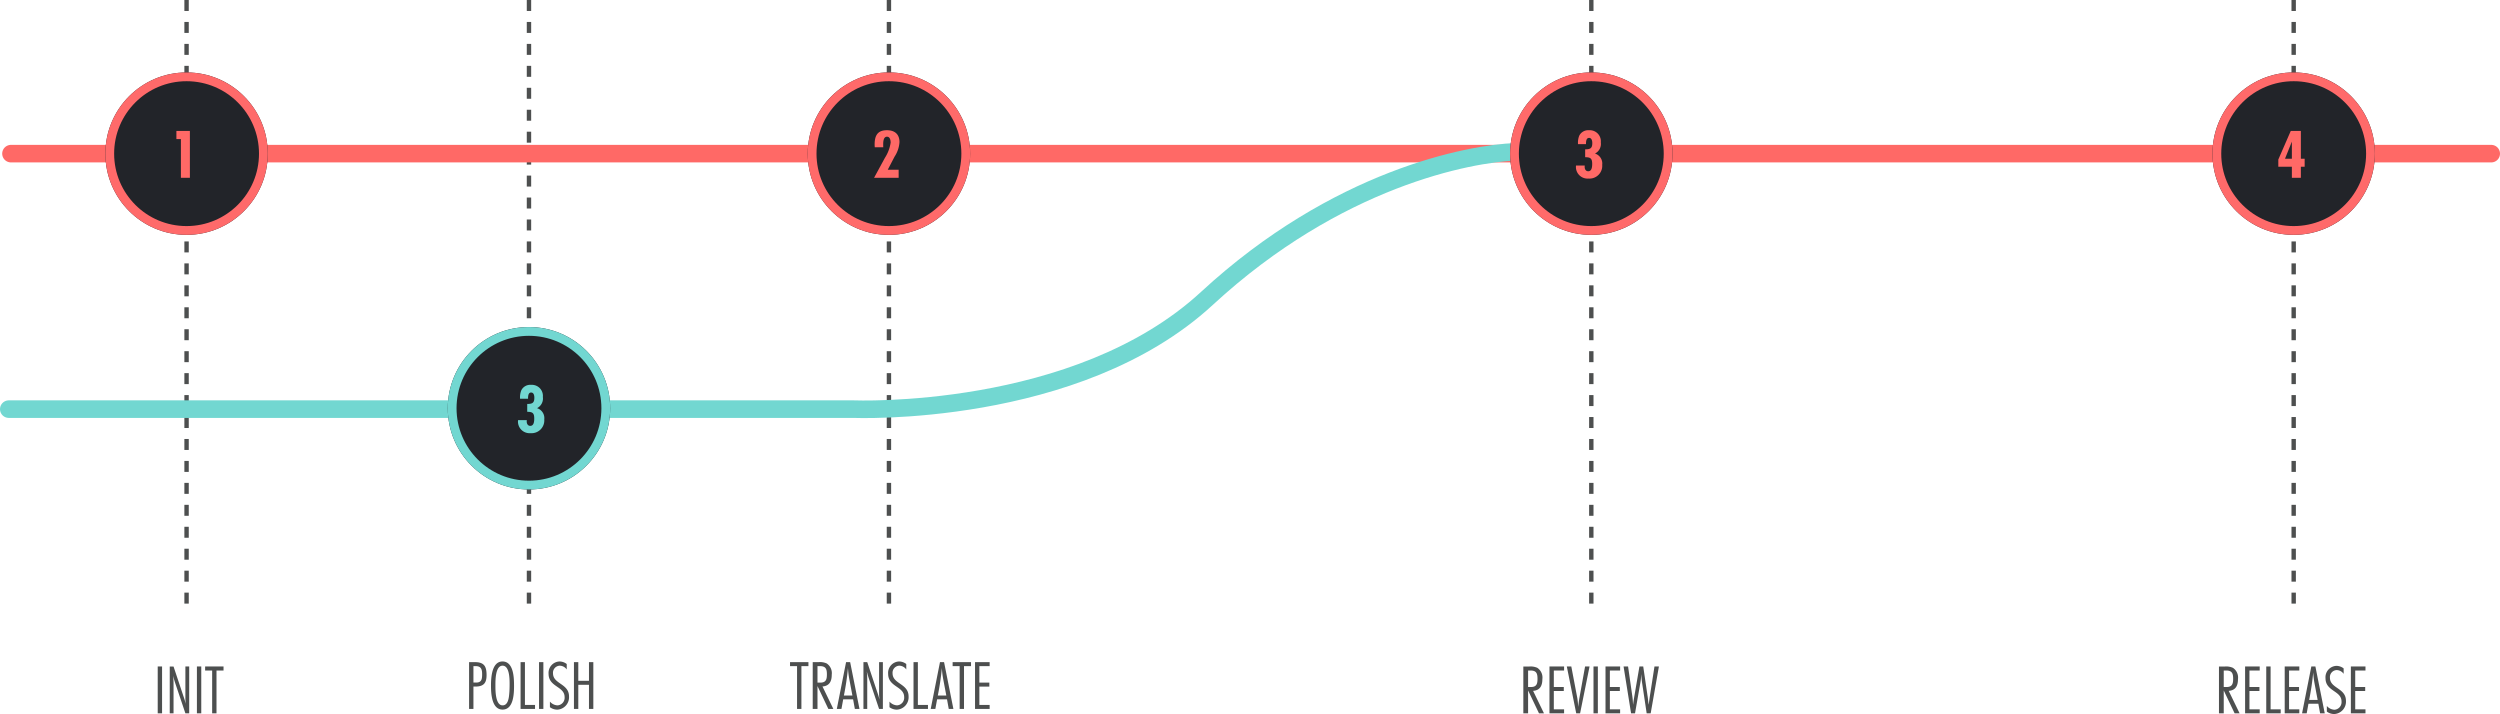 <svg xmlns="http://www.w3.org/2000/svg" width="569.5" height="162.66" viewBox="0 0 569.5 162.66"><defs><style>.a,.b,.d,.j{fill:none;}.a{stroke:#4d4f4f;stroke-dasharray:2.5;}.b{stroke:#ff6966;}.b,.d{stroke-linecap:round;stroke-width:4px;}.c,.e{fill:#222429;stroke-width:2px;}.c{stroke:#ff6a6a;}.d,.e{stroke:#72d7d1;}.f{fill:#4d4f4f;}.g{fill:#ff6966;}.h{fill:#72d7d1;}.i{stroke:none;}</style></defs><g transform="translate(-799 -2476.5)"><line class="a" y2="140" transform="translate(841.5 2476.5)"/><line class="a" y2="140" transform="translate(1001.5 2476.5)"/><line class="a" y2="140" transform="translate(1161.5 2476.5)"/><line class="a" y2="140" transform="translate(1321.5 2476.5)"/><line class="a" y2="140" transform="translate(919.5 2476.5)"/><line class="b" x2="565" transform="translate(801.5 2511.5)"/><g class="c" transform="translate(823 2493)"><circle class="i" cx="18.5" cy="18.5" r="18.5"/><circle class="j" cx="18.5" cy="18.5" r="17.5"/></g><g class="c" transform="translate(983 2493)"><circle class="i" cx="18.5" cy="18.5" r="18.5"/><circle class="j" cx="18.5" cy="18.5" r="17.5"/></g><path class="d" d="M11671,3290.7h192.3s51,2.141,80.633-25.223,59.809-33,70.328-33.395" transform="translate(-10870 -721)"/><g class="e" transform="translate(901 2551)"><circle class="i" cx="18.5" cy="18.5" r="18.5"/><circle class="j" cx="18.5" cy="18.5" r="17.5"/></g><g class="c" transform="translate(1143 2493)"><circle class="i" cx="18.5" cy="18.5" r="18.5"/><circle class="j" cx="18.5" cy="18.5" r="17.5"/></g><g class="c" transform="translate(1303 2493)"><circle class="i" cx="18.5" cy="18.5" r="18.5"/><circle class="j" cx="18.5" cy="18.5" r="17.5"/></g><path class="f" d="M-6.08,0V-10.672h-.992V0ZM.1,0V-10.672H-.768v7.2a9.049,9.049,0,0,0,.1,1.312c-.128-.416-.24-.848-.384-1.264l-2.416-7.248h-.864V0h.864V-6.864a14.784,14.784,0,0,0-.1-1.68c.128.512.272,1.008.432,1.5L-.768,0ZM2.848,0V-10.672H1.856V0ZM7.92-9.76v-.912H3.728v.912h1.6V0H6.32V-9.76Z" transform="translate(842 2639)"/><path class="f" d="M-14.144-10.672V0h.992V-5.1h.4c1.872,0,2.592-.736,2.592-2.608,0-2.016-.56-2.96-2.7-2.96Zm.992,4.656V-9.76h.48c1.28,0,1.5.736,1.5,1.856,0,1.008-.08,1.888-1.328,1.888Zm9.248.64c0-1.792-.112-5.44-2.624-5.44-2.464,0-2.624,3.728-2.624,5.488,0,1.776.144,5.472,2.64,5.472C-3.968.144-3.9-3.584-3.9-5.376Zm-1.008-.352c0,.816-.016,1.632-.1,2.432-.08.912-.3,2.48-1.5,2.48-1.648,0-1.632-3.408-1.632-4.528,0-1.136-.032-4.512,1.632-4.512C-4.928-9.856-4.912-6.816-4.912-5.728ZM.88,0V-.912h-2.3v-9.76h-.992V0Zm1.9,0V-10.672H1.792V0ZM8.1-10.24a2.726,2.726,0,0,0-1.664-.576A2.6,2.6,0,0,0,3.968-7.984c0,2.992,3.648,2.816,3.648,5.264A1.735,1.735,0,0,1,6-.816,2.419,2.419,0,0,1,4.272-1.68V-.4a2.862,2.862,0,0,0,1.68.56A2.828,2.828,0,0,0,8.624-2.848c0-2.96-3.648-2.8-3.648-5.264A1.6,1.6,0,0,1,6.512-9.856,1.981,1.981,0,0,1,8.1-8.992ZM14.16,0V-10.672h-.992v4.256H10.736v-4.256H9.744V0h.992V-5.5h2.432V0Z" transform="translate(920 2638)"/><path class="f" d="M-18.84-9.76v-.912h-4.192v.912h1.6V0h.992V-9.76ZM-13.16,0l-2.48-5.12c1.616-.128,2.112-1.216,2.112-2.688a2.65,2.65,0,0,0-1.152-2.56,3.793,3.793,0,0,0-1.84-.3h-1.344V0h1.088V-5.216L-14.3,0Zm-3.616-6V-9.76h.528c1.36,0,1.616.656,1.616,1.888C-14.632-6.752-14.84-6-16.12-6Zm9.568,6L-9.336-10.672h-.928L-12.376,0h1.056l.4-2.192h2.256L-8.264,0ZM-8.824-3.056H-10.76a59.262,59.262,0,0,0,.928-6.272,18.889,18.889,0,0,0,.3,2.512ZM-1.88,0V-10.672h-.864v7.2a9.049,9.049,0,0,0,.1,1.312c-.128-.416-.24-.848-.384-1.264l-2.416-7.248h-.864V0h.864V-6.864a14.784,14.784,0,0,0-.1-1.68c.128.512.272,1.008.432,1.5L-2.744,0ZM3.448-10.24a2.726,2.726,0,0,0-1.664-.576A2.6,2.6,0,0,0-.68-7.984c0,2.992,3.648,2.816,3.648,5.264a1.735,1.735,0,0,1-1.616,1.9A2.419,2.419,0,0,1-.376-1.68V-.4A2.862,2.862,0,0,0,1.3.16,2.828,2.828,0,0,0,3.976-2.848c0-2.96-3.648-2.8-3.648-5.264A1.6,1.6,0,0,1,1.864-9.856a1.981,1.981,0,0,1,1.584.864ZM8.392,0V-.912h-2.3v-9.76H5.1V0Zm5.792,0L12.056-10.672h-.928L9.016,0h1.056l.4-2.192h2.256L13.128,0ZM12.568-3.056H10.632a59.262,59.262,0,0,0,.928-6.272,18.889,18.889,0,0,0,.3,2.512ZM18.2-9.76v-.912H14.008v.912h1.6V0H16.6V-9.76ZM22.44,0V-.912H20.1V-5.088h2.272V-6H20.1V-9.76H22.44v-.912H19.112V0Z" transform="translate(1002 2638)"/><path class="f" d="M-10.28,0l-2.48-5.12c1.616-.128,2.112-1.216,2.112-2.688a2.65,2.65,0,0,0-1.152-2.56,3.793,3.793,0,0,0-1.84-.3h-1.344V0H-13.9V-5.216L-11.416,0ZM-13.9-6V-9.76h.528c1.36,0,1.616.656,1.616,1.888C-11.752-6.752-11.96-6-13.24-6ZM-5.7,0V-.912H-8.04V-5.088h2.272V-6H-8.04V-9.76H-5.7v-.912H-9.032V0ZM.1-10.672H-.92l-1.28,7.1c-.128.7-.208,1.408-.272,2.112-.064-.72-.112-1.44-.24-2.144l-1.344-7.072H-5.08L-2.936,0h.88ZM1.992,0V-10.672H1V0ZM7.064,0V-.912H4.728V-5.088H7V-6H4.728V-9.76H7.064v-.912H3.736V0ZM15.9-10.672H14.888l-1.04,6.7c-.1.672-.192,1.344-.272,2.016-.048-.272-.08-.528-.112-.8-.048-.384-.08-.784-.144-1.168l-.992-6.752h-.864l-1.136,6.64c-.112.688-.24,1.376-.3,2.08a6.737,6.737,0,0,1-.064-.8c-.032-.4-.064-.8-.128-1.2l-.96-6.72H7.848L9.56,0h.9l1.2-6.9A10.26,10.26,0,0,0,11.832-8.3c.016-.208.016-.4.048-.608.032.656.1,1.328.192,1.984L13.112,0h.912Z" transform="translate(1161 2639)"/><path class="f" d="M-11.816,0-14.3-5.12c1.616-.128,2.112-1.216,2.112-2.688a2.65,2.65,0,0,0-1.152-2.56,3.793,3.793,0,0,0-1.84-.3H-16.52V0h1.088V-5.216L-12.952,0Zm-3.616-6V-9.76h.528c1.36,0,1.616.656,1.616,1.888C-13.288-6.752-13.5-6-14.776-6ZM-7.24,0V-.912H-9.576V-5.088H-7.3V-6H-9.576V-9.76H-7.24v-.912h-3.328V0Zm4.784,0V-.912h-2.3v-9.76h-.992V0Zm4.24,0V-.912H-.552V-5.088H1.72V-6H-.552V-9.76H1.784v-.912H-1.544V0ZM7.576,0,5.448-10.672H4.52L2.408,0H3.464l.4-2.192H6.12L6.52,0ZM5.96-3.056H4.024a59.262,59.262,0,0,0,.928-6.272,18.889,18.889,0,0,0,.3,2.512Zm5.92-7.184a2.726,2.726,0,0,0-1.664-.576A2.6,2.6,0,0,0,7.752-7.984c0,2.992,3.648,2.816,3.648,5.264a1.735,1.735,0,0,1-1.616,1.9A2.419,2.419,0,0,1,8.056-1.68V-.4a2.862,2.862,0,0,0,1.68.56,2.828,2.828,0,0,0,2.672-3.008c0-2.96-3.648-2.8-3.648-5.264A1.6,1.6,0,0,1,10.3-9.856a1.981,1.981,0,0,1,1.584.864ZM16.856,0V-.912H14.52V-5.088h2.272V-6H14.52V-9.76h2.336v-.912H13.528V0Z" transform="translate(1321 2639)"/><path class="g" d="M1.256,0V-10.672H-1.816v1.856H-.792V0Z" transform="translate(841 2517)"/><path class="g" d="M-.792-6.96c-.016-.224-.016-.432-.016-.656,0-.576.048-1.744.864-1.744.688,0,.832.816.832,1.344A8.668,8.668,0,0,1-.408-4.56L-2.888,0h5.6V-1.84H.232L1.784-4.816a6.823,6.823,0,0,0,1.12-3.3c0-1.824-1.1-2.72-2.864-2.72-2.208,0-2.8,1.3-2.8,3.3,0,.192.016.384.032.576Z" transform="translate(1001 2517)"/><path class="h" d="M-2.536-7.664H-.712c0-.5.016-1.424.7-1.424.624,0,.736.72.736,1.2C.728-6.672.2-6.48-.9-6.48v1.792C.328-4.688.7-4.4.7-3.152c0,.608-.064,1.664-.9,1.664-.576,0-.816-.5-.816-1.008,0-.1.016-.208.016-.3H-2.984A2.643,2.643,0,0,0-.152.176,2.908,2.908,0,0,0,2.984-2.96,2.374,2.374,0,0,0,1.336-5.52,2.46,2.46,0,0,0,2.664-8.064,2.519,2.519,0,0,0-.024-10.832,2.266,2.266,0,0,0-2.248-9.584a4.3,4.3,0,0,0-.288,1.808Z" transform="translate(920 2575)"/><path class="g" d="M-2.536-7.664H-.712c0-.5.016-1.424.7-1.424.624,0,.736.72.736,1.2C.728-6.672.2-6.48-.9-6.48v1.792C.328-4.688.7-4.4.7-3.152c0,.608-.064,1.664-.9,1.664-.576,0-.816-.5-.816-1.008,0-.1.016-.208.016-.3H-2.984A2.643,2.643,0,0,0-.152.176,2.908,2.908,0,0,0,2.984-2.96,2.374,2.374,0,0,0,1.336-5.52,2.46,2.46,0,0,0,2.664-8.064,2.519,2.519,0,0,0-.024-10.832,2.266,2.266,0,0,0-2.248-9.584a4.3,4.3,0,0,0-.288,1.808Z" transform="translate(1161 2517)"/><path class="g" d="M3-2.512V-4.336H2.136v-6.336h-2.3L-3-4.16v1.648H.088V0H2.136V-2.512ZM.088-4.336H-1.48L.088-8.24Z" transform="translate(1321 2517)"/></g></svg>